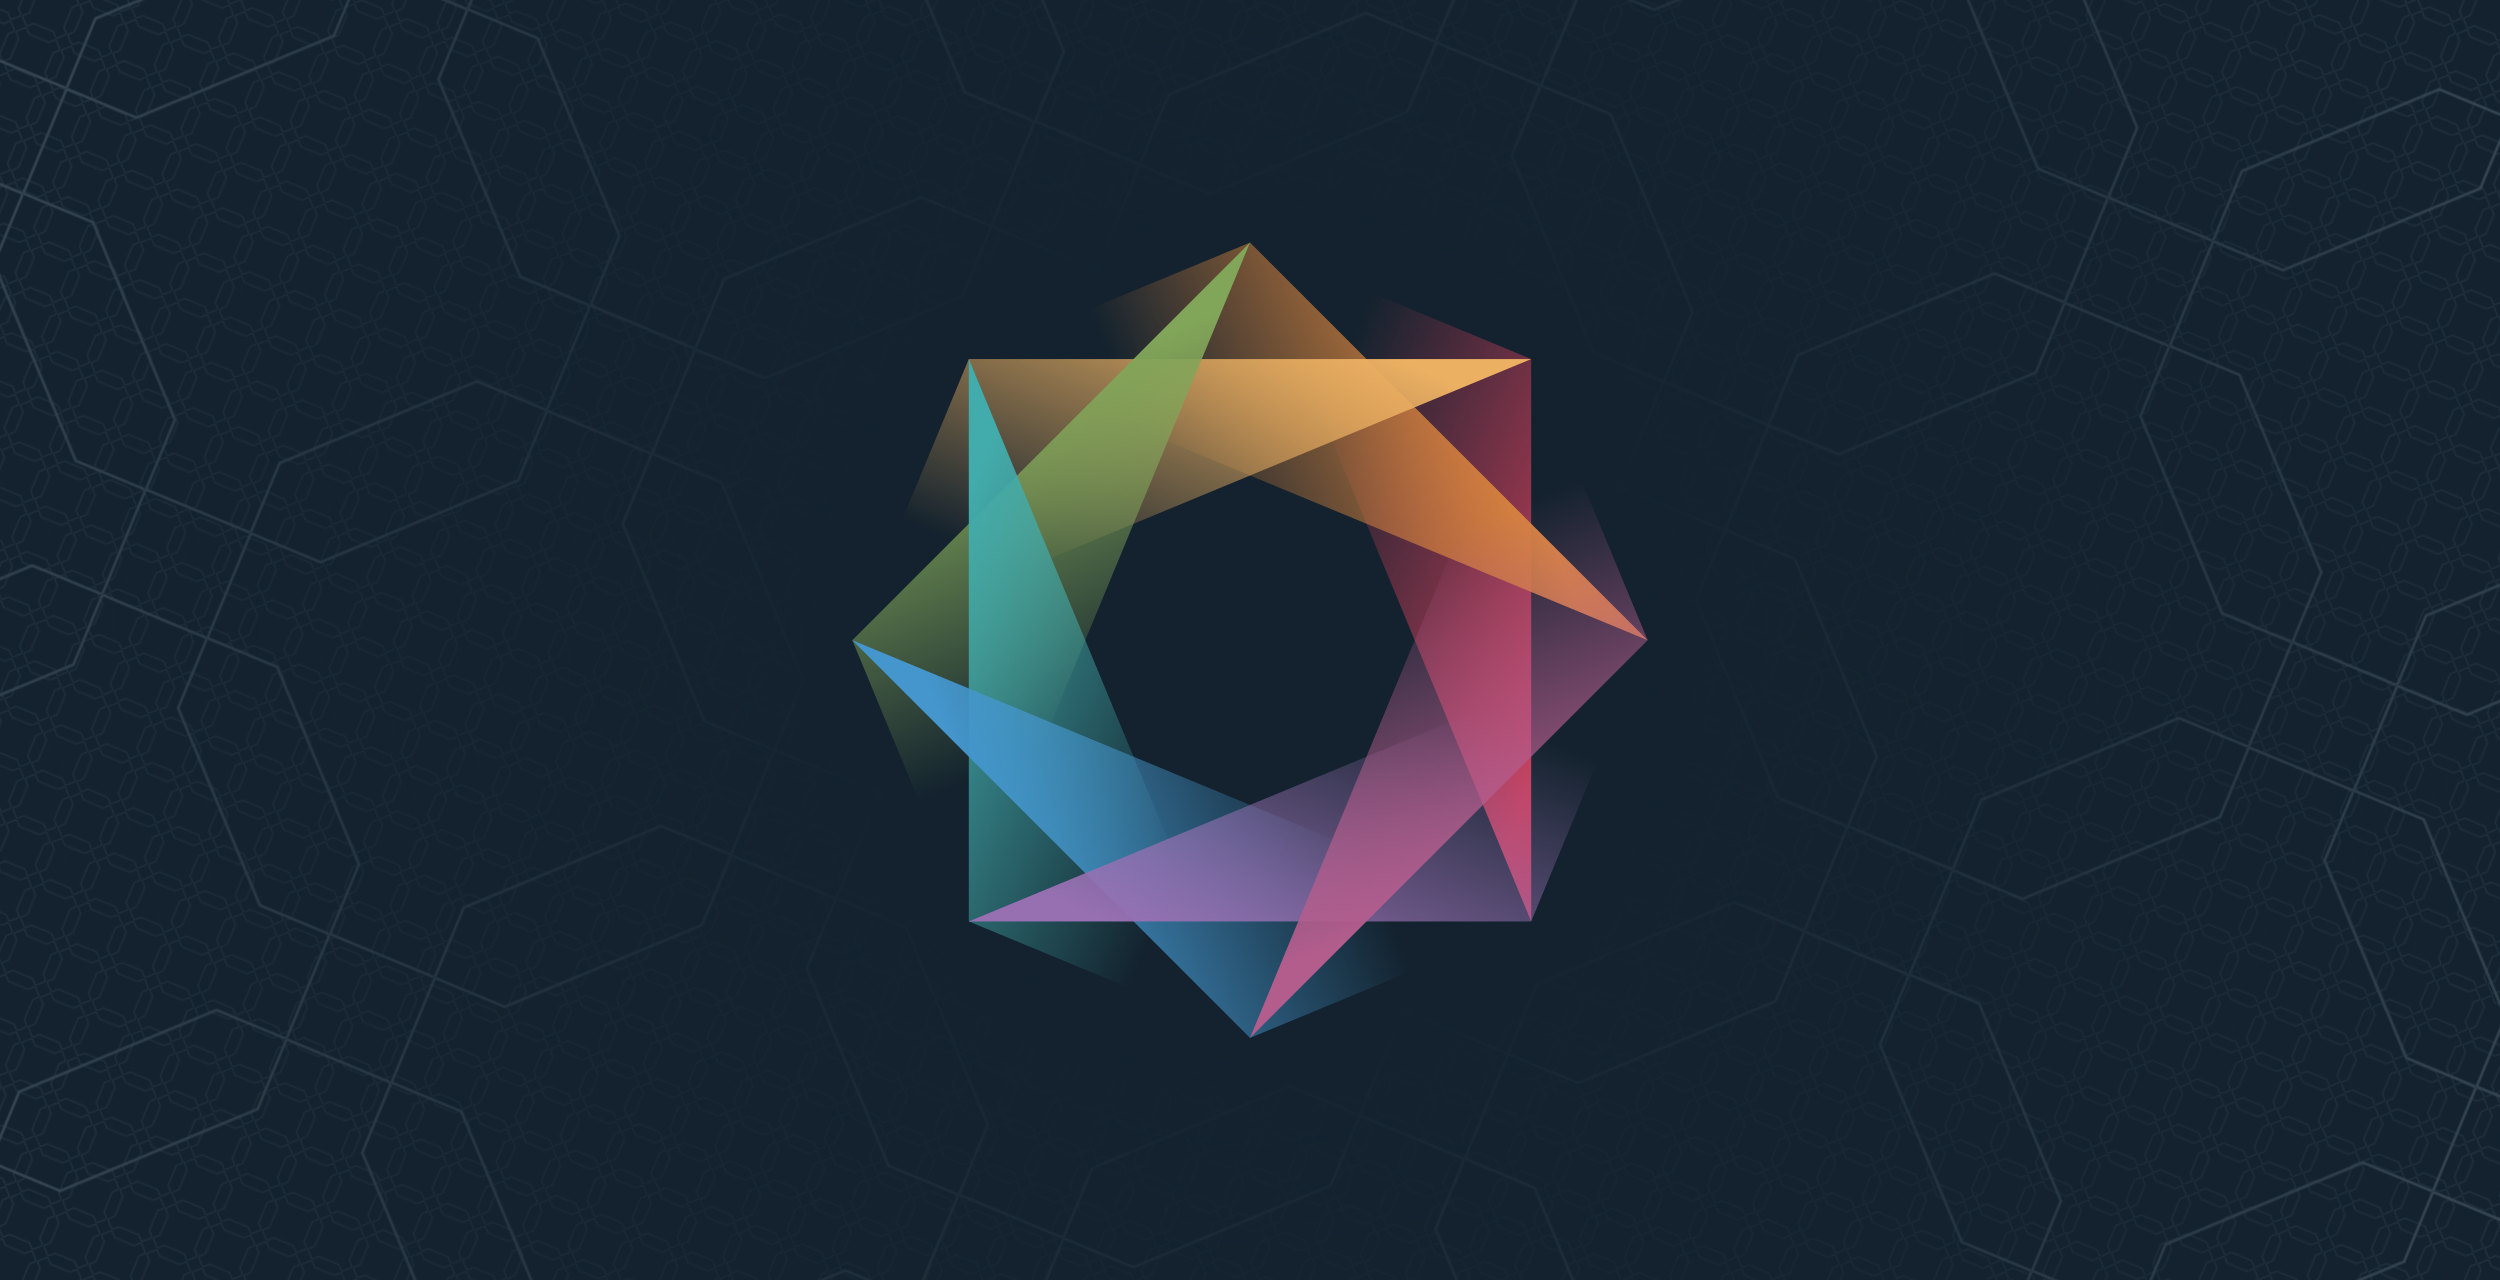 <svg xmlns="http://www.w3.org/2000/svg" width="1886" height="966" viewBox="-943 -483 1886 966">
          <defs>
            <pattern id="bg" width="36.269" height="36.269" patternUnits="userSpaceOnUse" patternTransform="rotate(22.5)">
              <path d="
  M 6.045 0
  l 4.03 4.03
  l 16.12 0
  l 4.03 -4.03
  l 6.045 6.045
  l -4.03 4.03
  l 0 16.12
  l 4.03 4.03
  l -6.045 6.045
  l -4.03 -4.03
  l -16.12 0
  l -4.03 4.03
  l -6.045 -6.045
  l 4.03 -4.03
  l 0 -16.12
  l -4.03 -4.03
  z
  " stroke="#293845" stroke-width="1" fill="none"/>
            </pattern>
            <pattern id="bg-large" width="362.692" height="362.692" patternUnits="userSpaceOnUse" patternTransform="rotate(-22.5)">
              <path d="
  M 60.449 0
  l 40.299 40.299
  l 161.197 0
  l 40.299 -40.299
  l 60.449 60.449
  l -40.299 40.299
  l 0 161.197
  l 40.299 40.299
  l -60.449 60.449
  l -40.299 -40.299
  l -161.197 0
  l -40.299 40.299
  l -60.449 -60.449
  l 40.299 -40.299
  l 0 -161.197
  l -40.299 -40.299
  z
  " stroke="#3f4f5b" stroke-width="2" fill="none"/>
            </pattern>
            <radialGradient id="accent-bg">
              <stop offset="25%" stop-color="#13222e"/>
              <stop offset="100%" stop-color="#13222e" stop-opacity="0"/>
            </radialGradient>
            <linearGradient id="fill-0" x1="0" y1="0" x2="1" y2="1"><stop offset="25%" stop-color="#ca3e5a" stop-opacity="0"/><stop offset="90%" stop-color="#ca3e5a"/></linearGradient>
<linearGradient id="fill-1" x1="0" y1="0" x2="1" y2="1"><stop offset="25%" stop-color="#d8843e" stop-opacity="0"/><stop offset="90%" stop-color="#d8843e"/></linearGradient>
<linearGradient id="fill-2" x1="0" y1="0" x2="1" y2="1"><stop offset="25%" stop-color="#ebb062" stop-opacity="0"/><stop offset="90%" stop-color="#ebb062"/></linearGradient>
<linearGradient id="fill-3" x1="0" y1="0" x2="1" y2="1"><stop offset="25%" stop-color="#81a559" stop-opacity="0"/><stop offset="90%" stop-color="#81a559"/></linearGradient>
<linearGradient id="fill-4" x1="0" y1="0" x2="1" y2="1"><stop offset="25%" stop-color="#42abab" stop-opacity="0"/><stop offset="90%" stop-color="#42abab"/></linearGradient>
<linearGradient id="fill-5" x1="0" y1="0" x2="1" y2="1"><stop offset="25%" stop-color="#4496cd" stop-opacity="0"/><stop offset="90%" stop-color="#4496cd"/></linearGradient>
<linearGradient id="fill-6" x1="0" y1="0" x2="1" y2="1"><stop offset="25%" stop-color="#9770b2" stop-opacity="0"/><stop offset="90%" stop-color="#9770b2"/></linearGradient>
<linearGradient id="fill-7" x1="0" y1="0" x2="1" y2="1"><stop offset="25%" stop-color="#b35d8d" stop-opacity="0"/><stop offset="90%" stop-color="#b35d8d"/></linearGradient>
          </defs>
          <rect x="-943" y="-483" width="1886" height="966" fill="#13222e" />
          <rect x="-943" y="-483" width="1886" height="966" fill="url(#bg)"/>
          <rect x="-943" y="-483" width="1886" height="966" fill="url(#bg-large)"/>
          <circle r="1200" fill="url(#accent-bg)"/>
          <path d="M 0 -300 L 212.13 -212.13 L 212.13 212.13 Z" stroke="#ca3e5a" stroke-width="0" fill="url(#fill-0)" transform="rotate(0)"/>
<path d="M 0 -300 L 212.13 -212.13 L 212.13 212.13 Z" stroke="#d8843e" stroke-width="0" fill="url(#fill-1)" transform="rotate(-45)"/>
<path d="M 0 -300 L 212.13 -212.13 L 212.13 212.13 Z" stroke="#ebb062" stroke-width="0" fill="url(#fill-2)" transform="rotate(-90)"/>
<path d="M 0 -300 L 212.13 -212.13 L 212.13 212.13 Z" stroke="#81a559" stroke-width="0" fill="url(#fill-3)" transform="rotate(-135)"/>
<path d="M 0 -300 L 212.13 -212.13 L 212.13 212.13 Z" stroke="#42abab" stroke-width="0" fill="url(#fill-4)" transform="rotate(-180)"/>
<path d="M 0 -300 L 212.13 -212.13 L 212.13 212.13 Z" stroke="#4496cd" stroke-width="0" fill="url(#fill-5)" transform="rotate(-225)"/>
<path d="M 0 -300 L 212.13 -212.13 L 212.13 212.13 Z" stroke="#9770b2" stroke-width="0" fill="url(#fill-6)" transform="rotate(-270)"/>
<path d="M 0 -300 L 212.13 -212.13 L 212.13 212.13 Z" stroke="#b35d8d" stroke-width="0" fill="url(#fill-7)" transform="rotate(-315)"/>
        </svg>